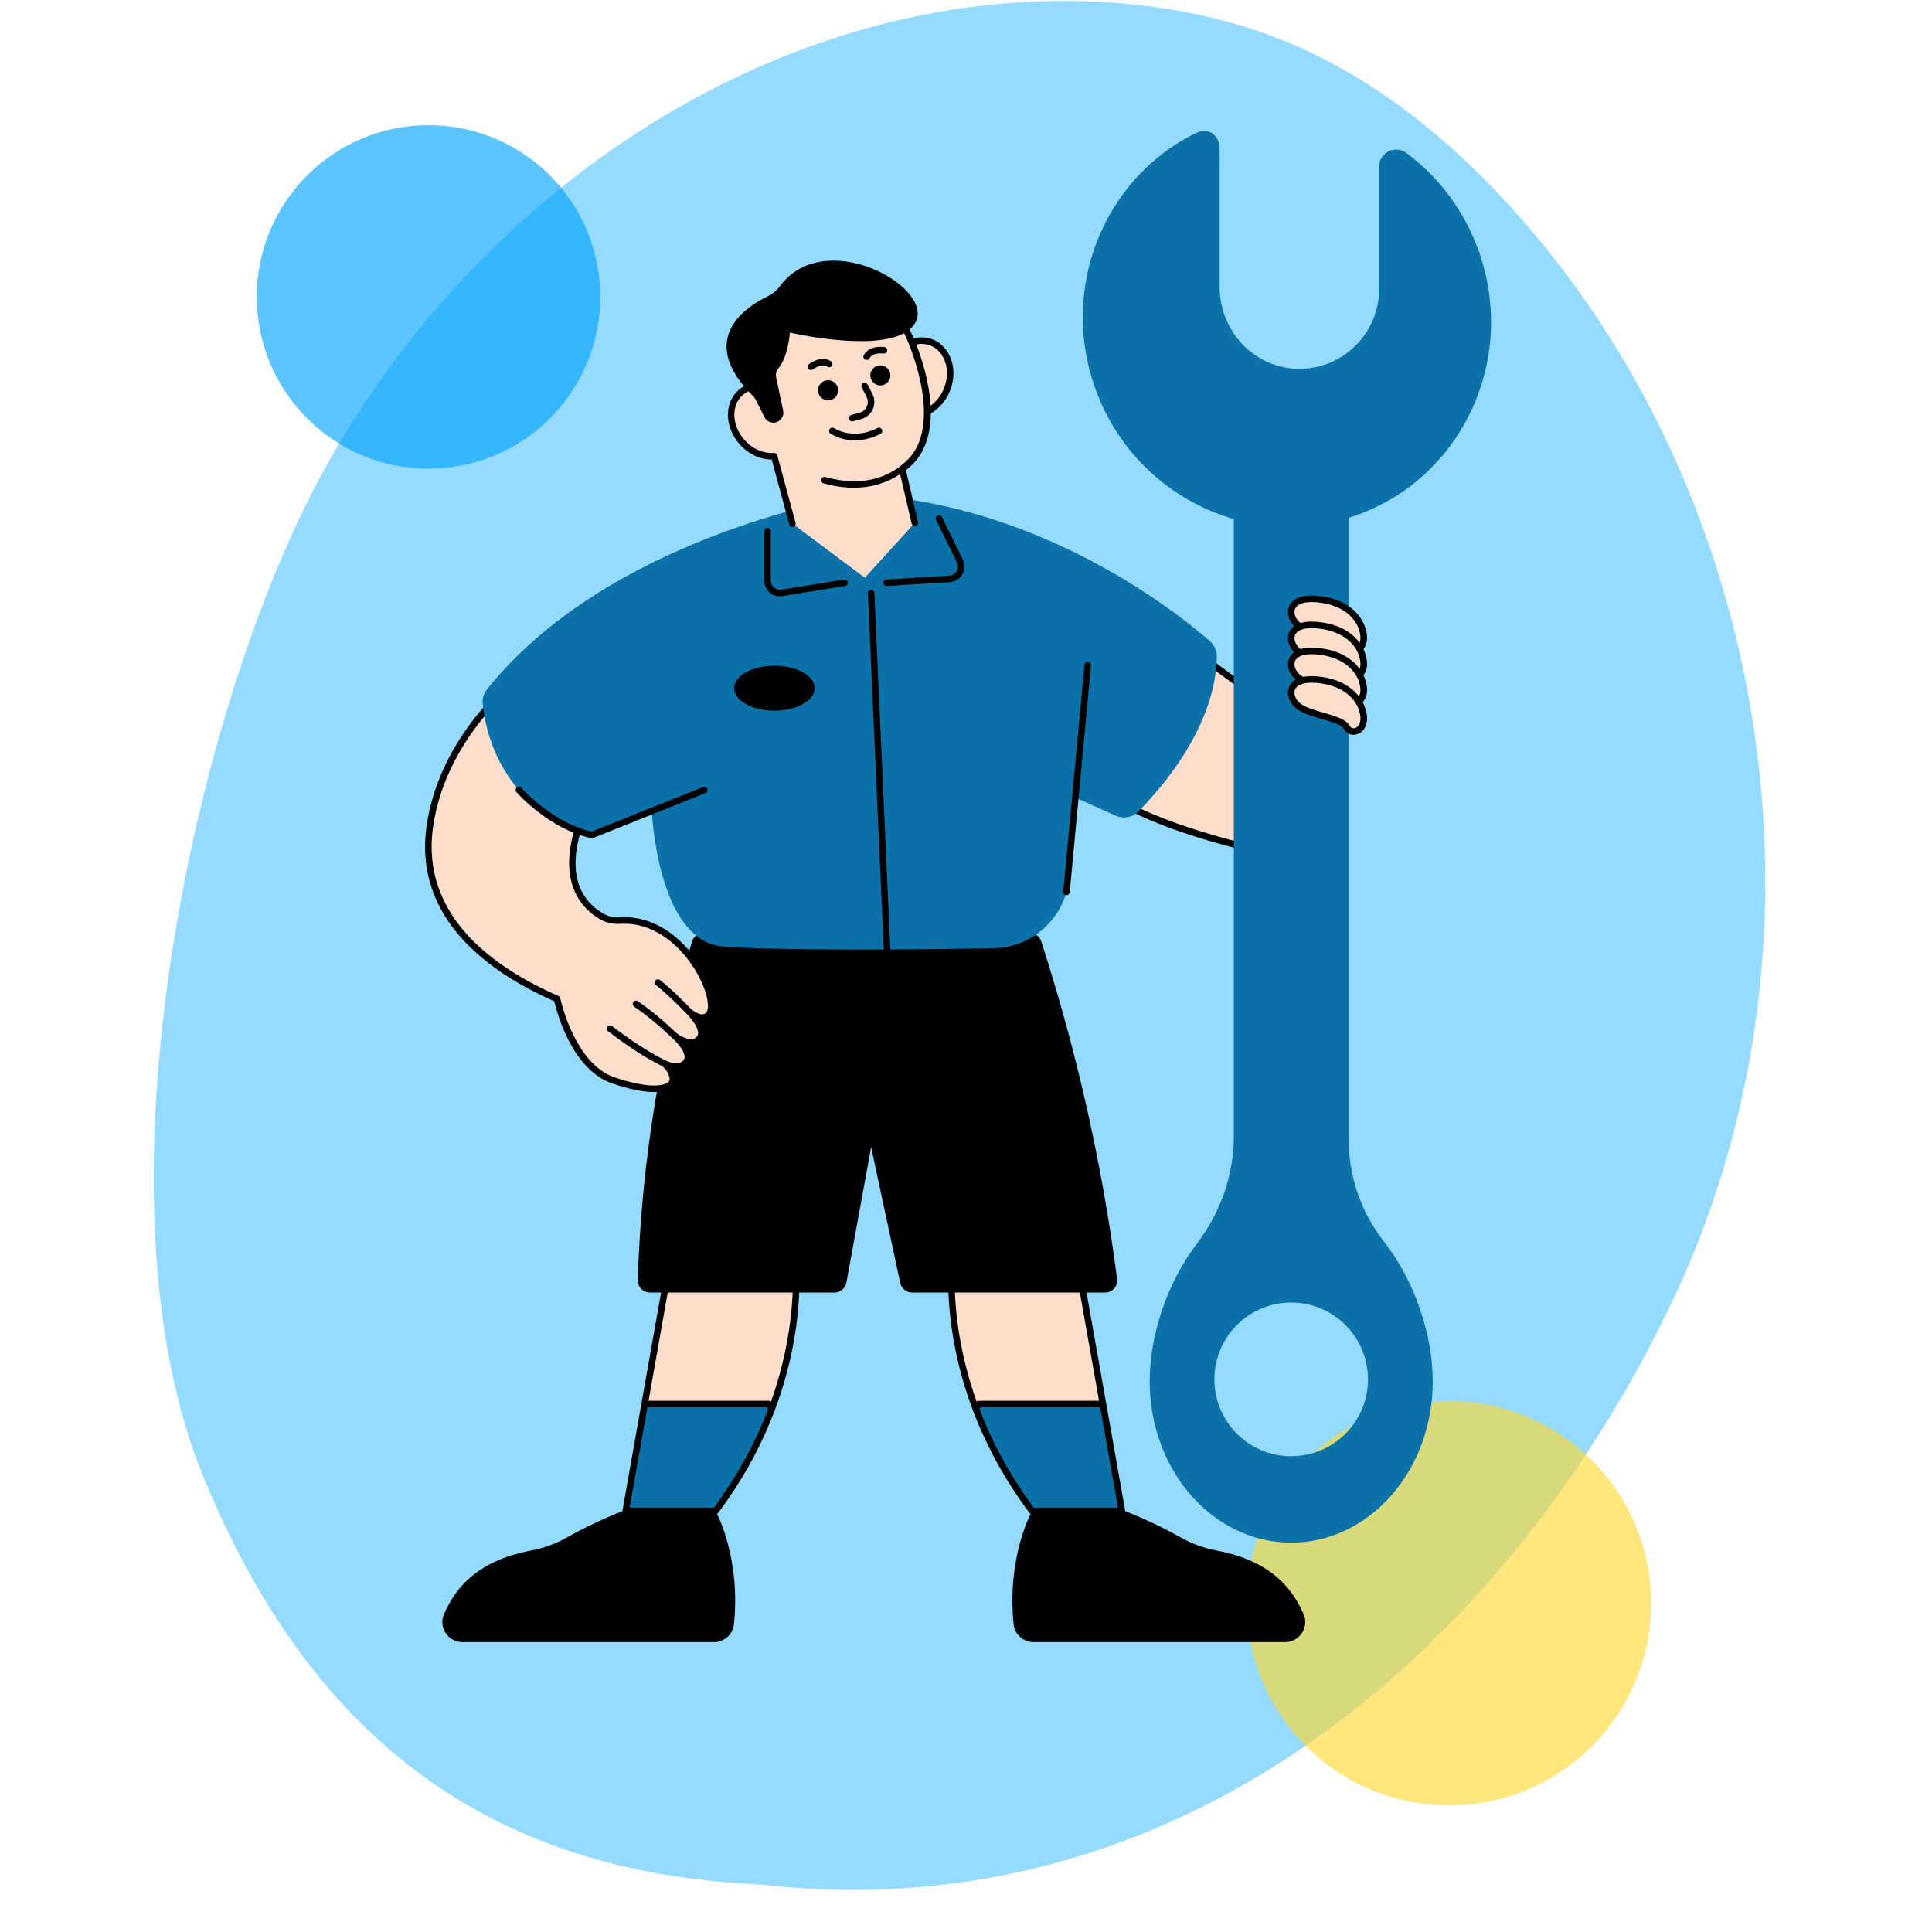 <svg xmlns="http://www.w3.org/2000/svg" xmlns:xlink="http://www.w3.org/1999/xlink" width="1080" zoomAndPan="magnify" viewBox="0 0 810 810" height="1080" preserveAspectRatio="xMidYMid meet" version="1.0"><defs><filter x="0%" y="0%" width="100%" height="100%" id="id1"><feColorMatrix values="0 0 0 0 1 0 0 0 0 1 0 0 0 0 1 0 0 0 1 0" color-interpolation-filters="sRGB"/></filter><clipPath id="id2"><path d="M 64 0 L 741 0 L 741 793 L 64 793 Z M 64 0 " clip-rule="nonzero"/></clipPath><clipPath id="id3"><path d="M 643.102 97.914 C 614.199 63.613 578.988 33.219 536.883 16.527 C 506.902 4.652 474.262 0 441.957 0.414 C 305.59 2.41 181.598 97.5 124.793 218.832 C 74.965 325.469 40.5 509.586 85.016 618.461 C 129.445 727.34 203.941 785.059 318.297 790.039 C 498.348 810.887 634.797 686.812 702.148 543.387 C 769.5 399.961 745.582 219.828 643.102 97.914 " clip-rule="nonzero"/></clipPath><mask id="id4"><g filter="url(#id1)"><rect x="-81" width="972" fill="#000000" y="-81" height="972" fill-opacity="0.639"/></g></mask><clipPath id="id5"><path d="M 0.664 0.484 L 144.664 0.484 L 144.664 144.484 L 0.664 144.484 Z M 0.664 0.484 " clip-rule="nonzero"/></clipPath><clipPath id="id6"><rect x="0" width="145" y="0" height="145"/></clipPath><mask id="id7"><g filter="url(#id1)"><rect x="-81" width="972" fill="#000000" y="-81" height="972" fill-opacity="0.639"/></g></mask><clipPath id="id8"><path d="M 0.742 0.414 L 170.242 0.414 L 170.242 169.914 L 0.742 169.914 Z M 0.742 0.414 " clip-rule="nonzero"/></clipPath><clipPath id="id9"><rect x="0" width="171" y="0" height="170"/></clipPath></defs><g clip-path="url(#id2)"><g clip-path="url(#id3)"><path fill="#94dbff" d="M 40.5 0 L 769.668 0 L 769.668 810.555 L 40.5 810.555 Z M 40.5 0 " fill-opacity="1" fill-rule="nonzero"/></g></g><g mask="url(#id4)"><g transform="matrix(1, 0, 0, 1, 107, 52)"><g clip-path="url(#id6)"><g clip-path="url(#id5)"><path fill="#00a3ff" d="M 72.664 0.484 C 32.898 0.484 0.664 32.719 0.664 72.484 C 0.664 112.246 32.898 144.484 72.664 144.484 C 112.426 144.484 144.664 112.246 144.664 72.484 C 144.664 32.719 112.426 0.484 72.664 0.484 " fill-opacity="1" fill-rule="nonzero"/></g></g></g></g><g mask="url(#id7)"><g transform="matrix(1, 0, 0, 1, 522, 587)"><g clip-path="url(#id9)"><g clip-path="url(#id8)"><path fill="#ffd833" d="M 85.492 0.414 C 38.688 0.414 0.742 38.359 0.742 85.164 C 0.742 131.973 38.688 169.914 85.492 169.914 C 132.301 169.914 170.242 131.973 170.242 85.164 C 170.242 38.359 132.301 0.414 85.492 0.414 " fill-opacity="1" fill-rule="nonzero"/></g></g></g></g><path fill="#fddecc" d="M 270.281 588.656 L 281.879 523.156 L 333.492 529.785 C 333.492 529.785 336.555 556.137 323.617 590.543 C 318.578 603.977 311.078 618.645 300.016 633.434 L 262.348 633.434 Z M 462.402 588.656 L 450.805 523.156 L 399.191 529.785 C 399.191 529.785 396.133 556.137 409.066 590.543 C 414.105 603.977 421.605 618.645 432.668 633.434 L 470.336 633.434 Z M 463.016 331.793 C 485.336 348.66 536.254 358.309 536.254 358.309 L 537.648 300.148 L 501.617 273.633 Z M 463.016 331.793 " fill-opacity="1" fill-rule="nonzero"/><path fill="#0a72a8" d="M 470.336 633.434 L 432.668 633.434 C 421.605 618.645 414.105 603.977 409.066 590.543 L 410.391 588.656 L 462.402 588.656 Z M 262.348 633.434 L 300.016 633.434 C 311.078 618.645 318.578 603.977 323.617 590.543 L 322.293 588.656 L 270.281 588.656 Z M 262.348 633.434 " fill-opacity="1" fill-rule="nonzero"/><path fill="#000000" d="M 450.641 521.801 L 399.027 528.43 C 398.398 528.512 397.922 529.004 397.84 529.633 C 397.812 529.906 394.887 556.711 407.797 591.031 C 413.504 606.246 421.508 620.789 431.59 634.266 C 431.848 634.609 432.258 634.812 432.68 634.812 L 470.352 634.812 C 470.762 634.812 471.145 634.637 471.402 634.32 C 471.664 634.008 471.773 633.598 471.703 633.203 L 452.172 522.922 C 452.035 522.199 451.367 521.719 450.641 521.801 Z M 400.461 531 L 449.688 524.672 L 460.777 587.289 L 410.391 587.289 C 410.051 587.289 409.707 587.426 409.461 587.656 C 399.176 558.938 400.094 536.086 400.461 531 Z M 433.363 632.066 C 432.164 630.441 430.988 628.801 429.84 627.145 C 429.418 626.543 429.035 625.93 428.625 625.312 C 427.914 624.262 427.191 623.195 426.508 622.129 C 426.043 621.406 425.605 620.68 425.156 619.957 C 424.555 618.984 423.941 618.016 423.352 617.031 C 422.887 616.238 422.438 615.445 421.988 614.652 C 421.453 613.723 420.906 612.793 420.391 611.852 C 419.938 611.016 419.5 610.168 419.062 609.336 C 418.586 608.418 418.094 607.52 417.629 606.602 C 417.191 605.742 416.781 604.852 416.359 603.992 C 415.922 603.09 415.473 602.188 415.062 601.285 C 414.652 600.395 414.27 599.496 413.875 598.594 C 413.477 597.691 413.066 596.789 412.684 595.887 C 412.305 594.969 411.949 594.039 411.578 593.125 C 411.266 592.332 410.938 591.539 410.637 590.734 L 411.129 590.035 L 461.281 590.035 L 468.727 632.082 L 433.363 632.082 Z M 538.453 299.055 L 502.422 272.539 C 502.121 272.32 501.754 272.223 501.371 272.293 C 501 272.359 500.672 272.566 500.469 272.879 L 461.883 331.039 C 461.488 331.641 461.625 332.449 462.199 332.887 C 484.516 349.754 533.906 359.266 535.996 359.664 C 536.078 359.676 536.156 359.691 536.254 359.691 C 536.566 359.691 536.867 359.582 537.113 359.391 C 537.43 359.145 537.605 358.762 537.621 358.363 L 539.012 300.203 C 539.027 299.738 538.809 299.316 538.453 299.055 Z M 534.93 356.656 C 526.336 354.891 484.926 345.844 464.875 331.465 L 501.957 275.574 L 536.266 300.82 Z M 333.656 528.43 L 282.043 521.801 C 281.316 521.719 280.648 522.199 280.527 522.922 L 260.992 633.203 C 260.926 633.598 261.035 634.008 261.293 634.32 C 261.555 634.637 261.938 634.812 262.348 634.812 L 300.016 634.812 C 300.441 634.812 300.848 634.609 301.109 634.266 C 303.621 630.906 306.012 627.461 308.281 623.977 C 315.055 613.492 320.629 602.461 324.902 591.047 C 337.809 556.727 334.887 529.922 334.859 529.648 C 334.777 529.004 334.285 528.512 333.656 528.43 Z M 263.973 632.066 L 271.43 590.023 L 321.582 590.023 L 322.074 590.719 C 321.746 591.566 321.406 592.398 321.078 593.246 C 320.723 594.121 320.395 594.996 320.027 595.871 C 319.629 596.816 319.207 597.746 318.797 598.676 C 318.414 599.535 318.047 600.41 317.648 601.27 C 317.211 602.215 316.762 603.129 316.297 604.074 C 315.887 604.922 315.492 605.77 315.066 606.602 C 314.59 607.547 314.086 608.473 313.594 609.402 C 313.156 610.223 312.746 611.043 312.297 611.863 C 311.762 612.82 311.215 613.777 310.656 614.723 C 310.219 615.488 309.781 616.266 309.332 617.031 C 308.719 618.055 308.09 619.055 307.445 620.078 C 307.023 620.762 306.613 621.461 306.176 622.129 C 305.41 623.332 304.605 624.508 303.801 625.695 C 303.473 626.176 303.172 626.668 302.828 627.145 C 301.684 628.801 300.508 630.453 299.293 632.082 L 263.973 632.082 Z M 323.223 587.656 C 322.977 587.426 322.648 587.289 322.293 587.289 L 271.906 587.289 L 282.996 524.672 L 332.223 531 C 332.594 536.086 333.508 558.938 323.223 587.656 Z M 323.223 587.656 " fill-opacity="1" fill-rule="nonzero"/><path fill="#000000" d="M 471.5 633.434 C 481.895 637.574 489.965 641.719 495.211 644.684 C 499.746 647.238 504.66 649.043 509.77 650 C 534.355 654.605 542.426 667.508 546.512 676.695 C 548.969 682.23 544.816 688.465 538.766 688.465 L 433.352 688.465 C 429.074 688.465 425.414 685.25 424.977 681 C 422.082 653.309 432.164 634.527 432.164 634.527 Z M 261.184 633.434 C 250.793 637.574 242.719 641.719 237.473 644.684 C 232.941 647.238 228.023 649.043 222.914 650 C 198.328 654.605 190.258 667.508 186.172 676.695 C 183.715 682.23 187.867 688.465 193.918 688.465 L 299.332 688.465 C 303.609 688.465 307.27 685.25 307.707 681 C 310.602 653.309 300.523 634.527 300.523 634.527 Z M 294.988 391.129 C 292.75 391.129 290.758 392.59 290.129 394.75 C 284.488 413.816 279.227 435.332 275.172 459.062 C 270.309 487.492 268.098 513.629 267.398 536.645 C 267.316 539.516 269.613 541.895 272.48 541.895 L 349.855 541.895 C 352.301 541.895 354.406 540.145 354.855 537.727 L 365.223 480.934 L 377.434 537.875 C 377.938 540.211 380 541.895 382.391 541.895 L 463.316 541.895 C 466.391 541.895 468.738 539.188 468.344 536.141 C 465.215 512.07 460.68 485.906 454.195 458.133 C 448.852 435.305 442.828 414.105 436.52 394.629 C 435.836 392.535 433.883 391.129 431.699 391.129 Z M 294.988 391.129 " fill-opacity="1" fill-rule="nonzero"/><path fill="#fddecc" d="M 243.32 344.656 C 234.184 370.406 245.848 380.781 252.746 384.484 C 254.984 385.688 257.539 386.141 260.078 385.977 C 286.344 384.363 302.078 418.535 297.367 425.094 C 294.375 429.266 288.559 423.781 288.559 423.781 C 288.559 423.781 298.023 432.789 292.137 436.441 C 288.477 438.711 282.727 434.172 282.727 434.172 C 282.727 434.172 291.355 441.676 287.34 445.695 C 284.062 448.973 278.094 445.695 278.094 445.695 C 278.094 445.695 281.016 447.332 282.016 451.543 C 283.148 456.328 275.156 459.074 257.25 453.035 C 239.344 446.992 233.539 418.836 233.539 418.836 C 202.332 405.219 175.125 382.367 180.191 346.594 C 185.258 310.824 212.617 288.559 212.617 288.559 " fill-opacity="1" fill-rule="nonzero"/><path fill="#000000" d="M 298.488 425.887 C 297.598 427.133 296.371 427.871 294.949 428.008 C 294.539 428.047 294.129 428.035 293.707 427.98 C 294.785 429.785 295.605 431.82 295.414 433.707 C 295.25 435.32 294.363 436.672 292.871 437.59 C 291.383 438.504 289.691 438.57 288.078 438.23 C 289.008 439.691 289.719 441.32 289.785 442.906 C 289.84 444.34 289.336 445.641 288.324 446.637 C 286.59 448.371 284.336 448.66 282.344 448.426 C 282.754 449.219 283.121 450.137 283.367 451.203 C 283.777 452.926 283.297 454.523 282.016 455.699 C 280.445 457.133 277.809 457.844 274.312 457.844 C 269.789 457.844 263.836 456.656 256.844 454.293 C 239.797 448.535 233.43 424.316 232.379 419.766 C 204.777 407.598 173.387 385.031 178.852 346.363 C 183.918 310.484 211.496 287.684 211.77 287.449 C 212.355 286.973 213.215 287.066 213.695 287.656 C 214.172 288.242 214.078 289.105 213.504 289.582 C 213.23 289.801 186.488 311.957 181.555 346.758 C 176.285 384.035 207.219 405.836 234.102 417.551 C 234.512 417.727 234.797 418.098 234.895 418.52 C 234.949 418.793 240.766 445.98 257.703 451.707 C 270.965 456.191 278.082 455.562 280.156 453.676 C 280.703 453.172 280.879 452.598 280.691 451.832 C 279.871 448.398 277.645 446.992 277.438 446.871 C 276.605 446.473 267.66 442.152 254.918 432.324 C 254.316 431.859 254.207 431.012 254.672 430.41 C 255.133 429.812 255.996 429.703 256.582 430.164 C 269.449 440.074 278.586 444.395 278.668 444.438 C 278.684 444.438 278.695 444.449 278.711 444.465 C 278.723 444.477 278.738 444.465 278.75 444.477 C 278.805 444.504 283.859 447.223 286.371 444.711 C 286.848 444.23 287.055 443.699 287.027 443 C 286.93 440.227 283.23 436.426 281.809 435.184 C 281.797 435.168 281.797 435.156 281.781 435.156 C 281.77 435.141 281.754 435.141 281.742 435.129 C 281.66 435.059 274.051 427.582 265.883 422.02 C 265.254 421.598 265.105 420.75 265.527 420.121 C 265.953 419.492 266.801 419.328 267.426 419.766 C 275.566 425.312 282.902 432.449 283.598 433.117 C 285.031 434.227 289.102 436.688 291.398 435.266 C 292.176 434.773 292.586 434.199 292.668 433.418 C 292.914 431.094 290.414 427.789 288.668 425.859 C 288.652 425.848 288.652 425.848 288.641 425.848 C 288.625 425.832 288.324 425.52 287.82 424.984 C 287.738 424.902 287.668 424.836 287.602 424.766 C 287.586 424.754 287.574 424.727 287.559 424.711 C 285.32 422.375 279.898 416.867 274.992 413.012 C 274.406 412.547 274.297 411.688 274.762 411.098 C 275.227 410.512 276.086 410.402 276.676 410.867 C 281.824 414.91 287.355 420.559 289.594 422.895 C 290.496 423.715 292.859 425.465 294.648 425.273 C 295.289 425.203 295.797 424.902 296.234 424.289 C 297.625 422.348 296.59 415.867 292.465 408.391 C 286.508 397.621 274.883 386.414 260.133 387.328 C 257.211 387.508 254.426 386.934 252.074 385.676 C 245.82 382.312 232.312 371.539 242.008 344.191 C 242.254 343.48 243.031 343.109 243.758 343.355 C 244.469 343.602 244.836 344.395 244.59 345.105 C 235.918 369.547 246.379 379.508 253.387 383.27 C 255.285 384.293 257.578 384.758 259.984 384.609 C 276.031 383.609 288.516 395.57 294.867 407.078 C 298.582 413.777 301.137 422.195 298.488 425.887 Z M 298.488 425.887 " fill-opacity="1" fill-rule="nonzero"/><path fill="#0a72a8" d="M 510.168 275.121 C 509.785 304.469 486.824 330.602 477.168 340.309 C 474.723 342.77 471.035 343.438 467.879 342.031 L 450.805 334.348 L 448.199 367.809 C 446.898 384.336 433.297 397.195 416.727 397.523 C 384.793 398.168 325.613 398.617 303.145 396.812 C 275.621 394.602 273.301 340.281 273.301 340.281 L 250.887 349 C 249.07 349.711 247.047 349.738 245.191 349.125 C 209.324 337.246 203.34 305.438 202.359 294.98 C 202.152 292.879 202.77 290.773 204.094 289.117 C 253.797 226.816 349.762 209.227 360.293 207.461 C 360.906 207.352 361.535 207.324 362.164 207.367 C 438.051 211.973 494.539 257.652 507.34 268.875 C 509.156 270.461 510.207 272.73 510.168 275.121 Z M 510.168 275.121 " fill-opacity="1" fill-rule="nonzero"/><path fill="#fddecc" d="M 397.086 163.188 C 395.395 167.508 392.336 170.773 388.809 172.512 C 388.906 181.793 386.434 190.922 378.281 196.5 L 383.551 219.188 L 362.586 242.223 L 332.25 219.531 L 324.59 191.238 C 319.945 191.594 314.836 189.527 311.094 185.305 C 305.273 178.742 305 169.488 310.48 164.625 C 312.227 163.066 314.359 162.164 316.641 161.848 L 314.633 154.453 C 314.633 154.453 313.758 132.297 332.934 126.008 C 352.109 119.723 371.301 119.379 381.051 140.664 C 381.051 140.664 381.543 141.715 382.281 143.52 C 384.973 142.574 387.84 142.523 390.516 143.559 C 397.332 146.238 400.27 155.027 397.086 163.188 Z M 397.086 163.188 " fill-opacity="1" fill-rule="nonzero"/><path fill="#000000" d="M 382.215 219.504 C 382.391 220.242 383.113 220.691 383.852 220.527 C 384.59 220.363 385.039 219.625 384.875 218.887 L 379.809 197.102 C 380.207 196.801 380.586 196.5 380.969 196.184 C 381.023 196.145 381.078 196.09 381.133 196.047 C 381.625 195.625 382.105 195.172 382.555 194.723 C 382.73 194.543 382.895 194.367 383.074 194.188 C 383.414 193.832 383.73 193.465 384.043 193.082 C 384.344 192.727 384.617 192.344 384.891 191.977 C 385.039 191.77 385.191 191.551 385.34 191.332 C 385.586 190.965 385.832 190.582 386.066 190.211 C 386.078 190.184 386.094 190.172 386.105 190.145 C 389.082 185.152 390.219 179.277 390.246 173.305 C 393.824 171.266 396.746 167.824 398.359 163.695 C 401.812 154.836 398.52 145.242 391.023 142.305 C 388.523 141.32 385.805 141.184 383.086 141.867 C 382.746 141.059 382.5 140.5 382.363 140.238 C 382.324 140.156 382.297 140.102 382.297 140.102 C 382.297 140.102 382.297 140.102 382.297 140.09 C 381.98 139.418 381.668 138.762 381.34 138.133 C 382.473 137.176 383.402 136.055 384.016 134.742 C 391.023 119.887 345.457 94.734 326.855 120.145 C 325.516 121.965 323.688 123.371 321.652 124.355 C 313.359 128.359 294.145 140.621 311.953 161.957 C 311.094 162.422 310.289 162.969 309.562 163.613 C 303.527 168.969 303.758 179.098 310.055 186.219 C 313.676 190.309 318.648 192.66 323.535 192.66 L 330.91 219.914 C 331.074 220.527 331.621 220.926 332.223 220.926 C 332.348 220.926 332.457 220.91 332.578 220.871 C 333.301 220.68 333.738 219.926 333.535 219.188 L 325.871 190.895 C 325.695 190.266 325.105 189.844 324.453 189.883 C 320.039 190.211 315.41 188.176 312.078 184.402 C 306.777 178.414 306.449 170.008 311.352 165.648 C 312.078 165.008 312.91 164.473 313.797 164.062 C 314.441 164.762 315.121 165.473 315.848 166.184 C 316.16 166.496 316.434 166.852 316.641 167.25 C 317.363 168.668 319.219 172.348 320.531 174.93 C 321.352 176.555 323.141 177.457 324.941 177.156 C 327.293 176.762 328.836 174.492 328.344 172.168 L 325.379 158.172 C 325.105 156.902 325.406 155.562 326.242 154.578 C 327.824 152.703 330.352 148.398 331.156 139.445 C 331.156 139.445 365.031 147.348 379.004 139.691 C 379.262 140.211 379.551 140.703 379.797 141.25 C 379.961 141.605 394.684 173.535 382.637 190.32 C 381.871 191.32 380.629 192.781 378.852 194.324 C 378.402 194.695 377.953 195.051 377.473 195.391 C 377.352 195.473 377.242 195.598 377.145 195.707 C 371.301 200.082 361.246 204.25 346.004 200 C 345.281 199.793 344.531 200.219 344.324 200.957 C 344.121 201.68 344.543 202.43 345.281 202.637 C 349.938 203.934 354.172 204.48 357.984 204.48 C 366.453 204.48 372.855 201.789 377.379 198.77 Z M 384.141 144.434 C 386.176 143.996 388.184 144.121 390.027 144.844 C 396.133 147.238 398.727 155.234 395.816 162.695 C 394.629 165.73 392.621 168.328 390.164 170.09 C 389.59 159.895 386.285 149.945 384.141 144.434 Z M 351.223 162.465 C 351.863 164.707 350.566 167.031 348.328 167.672 C 346.086 168.312 343.766 167.016 343.121 164.773 C 342.48 162.531 343.777 160.207 346.02 159.566 C 348.258 158.938 350.594 160.234 351.223 162.465 Z M 373.145 156.23 C 373.785 158.473 372.488 160.797 370.25 161.438 C 368.008 162.082 365.688 160.781 365.043 158.543 C 364.402 156.301 365.699 153.977 367.941 153.332 C 370.18 152.691 372.504 154.004 373.145 156.23 Z M 363.445 170.418 C 364.008 169.133 363.965 167.672 363.324 166.43 L 361.301 162.504 C 360.961 161.836 361.219 161.016 361.891 160.66 C 362.559 160.316 363.379 160.578 363.734 161.246 L 365.754 165.172 C 366.777 167.152 366.848 169.477 365.945 171.512 C 365.043 173.551 363.297 175.066 361.137 175.668 L 357.641 176.625 C 357.52 176.652 357.395 176.68 357.285 176.68 C 356.684 176.68 356.141 176.285 355.977 175.668 C 355.77 174.945 356.207 174.191 356.93 173.988 L 360.43 173.031 C 361.781 172.66 362.871 171.703 363.445 170.418 Z M 349.664 179.496 C 358.598 184.719 367.723 179.551 367.816 179.496 C 368.473 179.113 369.305 179.344 369.688 179.988 C 370.07 180.645 369.852 181.477 369.195 181.859 C 368.91 182.023 364.402 184.609 358.395 184.609 C 355.293 184.609 351.797 183.926 348.285 181.859 C 347.629 181.477 347.41 180.645 347.793 179.988 C 348.176 179.332 349.023 179.113 349.664 179.496 Z M 371.957 147.074 C 371.848 147.824 371.148 148.332 370.398 148.223 C 370.316 148.207 365.852 147.594 364.594 150.164 C 364.363 150.641 363.871 150.93 363.363 150.93 C 363.16 150.93 362.953 150.887 362.762 150.793 C 362.082 150.465 361.809 149.645 362.137 148.961 C 364.281 144.586 370.551 145.473 370.809 145.516 C 371.559 145.625 372.066 146.32 371.957 147.074 Z M 348.41 151.488 C 349.023 151.926 349.172 152.773 348.75 153.387 C 348.312 154.004 347.465 154.152 346.852 153.73 C 344.488 152.09 340.867 154.824 340.828 154.852 C 340.582 155.043 340.281 155.137 339.996 155.137 C 339.586 155.137 339.176 154.961 338.914 154.605 C 338.465 154.004 338.574 153.156 339.16 152.691 C 339.379 152.512 344.422 148.699 348.41 151.488 Z M 403.656 234.566 C 404.641 236.547 404.559 238.871 403.453 240.801 C 402.348 242.715 400.367 243.945 398.152 244.066 L 371.82 245.68 C 371.793 245.68 371.766 245.68 371.738 245.68 C 371.027 245.68 370.426 245.117 370.371 244.395 C 370.332 243.645 370.902 242.988 371.656 242.945 L 397.988 241.332 C 399.301 241.25 400.434 240.555 401.09 239.418 C 401.746 238.285 401.801 236.957 401.211 235.77 L 392.484 218.043 C 392.156 217.359 392.43 216.551 393.113 216.211 C 393.797 215.867 394.602 216.156 394.941 216.84 Z M 355.43 244.094 C 355.551 244.832 355.047 245.543 354.297 245.664 L 328.059 249.918 C 327.703 249.973 327.348 250 327.004 250 C 325.449 250 323.945 249.453 322.742 248.426 C 321.27 247.168 320.422 245.336 320.422 243.398 L 320.422 222.676 C 320.422 221.922 321.035 221.309 321.789 221.309 C 322.539 221.309 323.152 221.922 323.152 222.676 L 323.152 243.398 C 323.152 244.531 323.645 245.598 324.508 246.336 C 325.367 247.074 326.5 247.387 327.621 247.211 L 353.859 242.961 C 354.609 242.852 355.305 243.355 355.43 244.094 Z M 366.574 248.578 L 373.281 398.086 C 373.309 398.836 372.734 399.48 371.984 399.508 C 371.957 399.508 371.941 399.508 371.914 399.508 C 371.191 399.508 370.59 398.934 370.551 398.195 L 363.844 248.688 C 363.816 247.934 364.391 247.293 365.141 247.266 C 365.891 247.25 366.535 247.824 366.574 248.578 Z M 457.402 278.988 L 448.484 374.055 C 448.414 374.766 447.828 375.301 447.117 375.301 C 447.078 375.301 447.035 375.301 446.996 375.301 C 446.246 375.23 445.699 374.562 445.766 373.809 L 454.684 278.742 C 454.754 277.992 455.41 277.434 456.176 277.516 C 456.926 277.582 457.473 278.238 457.402 278.988 Z M 296.547 330.711 C 296.832 331.41 296.492 332.203 295.781 332.488 L 248.703 351.324 C 248.539 351.395 248.359 351.422 248.195 351.422 C 248.102 351.422 248.004 351.406 247.91 351.395 C 230.469 347.73 217.082 332.75 216.523 332.121 C 216.016 331.559 216.07 330.684 216.645 330.191 C 217.219 329.688 218.078 329.742 218.57 330.316 C 218.707 330.465 231.711 345.023 248.074 348.645 L 294.758 329.961 C 295.469 329.672 296.262 330 296.547 330.711 Z M 341.578 288.531 C 341.578 293.738 334.012 297.961 324.684 297.961 C 315.355 297.961 307.789 293.738 307.789 288.531 C 307.789 283.324 315.355 279.098 324.684 279.098 C 334.012 279.098 341.578 283.324 341.578 288.531 Z M 341.578 288.531 " fill-opacity="1" fill-rule="nonzero"/><path fill="#0a72a8" d="M 565.402 477.254 L 565.402 217.098 C 566.465 216.77 567.547 216.43 568.609 216.047 C 613.055 200.273 636.07 150.75 620.02 105.426 C 613.941 88.285 603.152 74.207 589.672 64.16 C 584.934 60.617 578.199 63.926 578.199 69.844 L 578.199 121.172 C 578.199 138.816 564.539 153.277 547.234 154.535 C 527.527 155.973 511.34 140.008 511.34 120.227 L 511.34 62.75 C 511.34 56.258 506.52 53.168 500.715 56.082 C 462.742 75.188 444.223 120.664 459.07 162.547 C 468.93 190.391 491.234 210.141 517.281 217.605 L 517.281 476.203 C 517.281 492.535 511.766 508.336 501.863 521.309 C 489.68 537.273 482.016 559.172 482.016 579.211 C 482.016 616.512 508.582 646.762 541.348 646.762 C 574.113 646.762 600.68 616.512 600.68 579.211 C 600.68 558.816 592.73 536.508 580.18 520.477 C 570.523 508.16 565.402 492.906 565.402 477.254 Z M 541.336 610.523 C 523.551 610.523 509.141 596.105 509.141 578.309 C 509.141 560.512 523.551 546.09 541.336 546.09 C 559.117 546.09 573.527 560.512 573.527 578.309 C 573.527 596.09 559.117 610.523 541.336 610.523 Z M 541.336 610.523 " fill-opacity="1" fill-rule="nonzero"/><path fill="#fddecc" d="M 564.621 271.129 C 562.465 267.168 550.594 266.305 545.008 262.695 C 539.41 259.074 538.727 249.262 553.793 251.324 C 568.855 253.387 571.18 263.898 571.18 263.898 C 573.828 272.25 566.766 275.094 564.621 271.129 Z M 564.621 271.129 " fill-opacity="1" fill-rule="nonzero"/><path fill="#000000" d="M 567.465 274.273 C 565.812 274.273 564.281 273.387 563.422 271.785 C 562.477 270.051 558.082 268.781 554.199 267.66 C 550.594 266.621 546.879 265.539 544.27 263.844 C 540.871 261.645 539.191 257.613 540.363 254.453 C 541.199 252.199 544.082 248.617 553.984 249.984 C 569.336 252.09 572.242 262.504 572.504 263.543 C 574.238 269.039 572.215 272.688 569.445 273.863 C 568.773 274.137 568.105 274.273 567.465 274.273 Z M 550.008 252.418 C 546.195 252.418 543.629 253.457 542.918 255.398 C 542.195 257.352 543.438 260.059 545.746 261.547 C 548.016 263.012 551.551 264.035 554.953 265.035 C 559.992 266.496 564.336 267.754 565.824 270.488 C 566.453 271.648 567.586 271.676 568.352 271.348 C 569.992 270.652 571.098 268.207 569.867 264.324 C 569.855 264.281 569.84 264.242 569.84 264.215 C 569.746 263.816 567.449 254.59 553.602 252.691 C 552.301 252.5 551.102 252.418 550.008 252.418 Z M 550.008 252.418 " fill-opacity="1" fill-rule="nonzero"/><path fill="#fddecc" d="M 564.621 282.066 C 562.465 278.102 550.594 277.242 545.008 273.633 C 539.422 270.023 538.727 260.195 553.793 262.258 C 568.855 264.324 571.18 274.836 571.18 274.836 C 573.828 283.188 566.766 286.031 564.621 282.066 Z M 564.621 282.066 " fill-opacity="1" fill-rule="nonzero"/><path fill="#000000" d="M 567.465 285.195 C 565.812 285.195 564.281 284.309 563.422 282.707 C 562.477 280.973 558.082 279.699 554.199 278.578 C 550.594 277.543 546.879 276.461 544.27 274.766 C 540.871 272.566 539.191 268.535 540.363 265.375 C 541.199 263.121 544.082 259.555 553.984 260.906 C 569.336 263.012 572.242 273.426 572.504 274.465 C 574.238 279.961 572.215 283.609 569.445 284.785 C 568.773 285.074 568.105 285.195 567.465 285.195 Z M 550.008 263.34 C 546.195 263.34 543.629 264.379 542.918 266.32 C 542.195 268.273 543.438 270.98 545.746 272.469 C 548.016 273.934 551.551 274.957 554.953 275.957 C 559.992 277.418 564.336 278.676 565.824 281.41 C 566.453 282.57 567.586 282.598 568.352 282.27 C 569.992 281.574 571.098 279.125 569.867 275.246 C 569.855 275.203 569.84 275.164 569.84 275.137 C 569.746 274.738 567.449 265.512 553.602 263.613 C 552.301 263.434 551.102 263.34 550.008 263.34 Z M 550.008 263.34 " fill-opacity="1" fill-rule="nonzero"/><path fill="#fddecc" d="M 564.621 292.988 C 562.465 289.023 550.594 288.16 545.008 284.555 C 539.422 280.945 538.727 271.117 553.793 273.18 C 568.855 275.246 571.18 285.758 571.18 285.758 C 573.828 294.109 566.766 296.949 564.621 292.988 Z M 564.621 292.988 " fill-opacity="1" fill-rule="nonzero"/><path fill="#000000" d="M 567.465 296.129 C 565.812 296.129 564.281 295.242 563.422 293.645 C 562.477 291.906 558.082 290.637 554.199 289.516 C 550.594 288.477 546.879 287.395 544.27 285.703 C 540.871 283.5 539.191 279.469 540.363 276.312 C 541.199 274.055 544.066 270.473 553.984 271.84 C 569.336 273.945 572.242 284.363 572.504 285.402 C 574.238 290.895 572.215 294.547 569.445 295.719 C 568.773 295.992 568.105 296.129 567.465 296.129 Z M 550.008 274.273 C 546.195 274.273 543.629 275.312 542.906 277.254 C 542.18 279.207 543.426 281.914 545.734 283.406 C 548 284.867 551.539 285.895 554.938 286.891 C 559.98 288.352 564.32 289.609 565.812 292.344 C 566.438 293.508 567.574 293.535 568.336 293.207 C 569.977 292.508 571.082 290.062 569.855 286.18 C 569.84 286.141 569.828 286.098 569.828 286.07 C 569.73 285.676 567.438 276.449 553.586 274.547 C 552.301 274.355 551.102 274.273 550.008 274.273 Z M 550.008 274.273 " fill-opacity="1" fill-rule="nonzero"/><path fill="#fddecc" d="M 564.621 304.918 C 562.465 300.957 550.594 300.094 545.008 296.484 C 539.422 292.879 538.727 283.051 553.793 285.113 C 568.855 287.176 571.18 297.688 571.18 297.688 C 573.828 306.039 566.766 308.883 564.621 304.918 Z M 564.621 304.918 " fill-opacity="1" fill-rule="nonzero"/><path fill="#000000" d="M 567.465 308.062 C 565.812 308.062 564.281 307.176 563.422 305.574 C 562.477 303.84 558.082 302.57 554.199 301.449 C 550.594 300.41 546.867 299.328 544.27 297.633 C 540.871 295.434 539.191 291.402 540.363 288.242 C 541.199 285.988 544.066 282.406 553.984 283.773 C 569.336 285.879 572.242 296.293 572.504 297.332 C 574.238 302.828 572.215 306.477 569.445 307.652 C 568.773 307.926 568.105 308.062 567.465 308.062 Z M 550.008 286.207 C 546.195 286.207 543.629 287.246 542.906 289.188 C 542.18 291.141 543.426 293.848 545.734 295.336 C 548 296.801 551.539 297.824 554.953 298.824 C 559.98 300.285 564.336 301.543 565.824 304.277 C 566.453 305.438 567.586 305.48 568.352 305.137 C 569.992 304.441 571.098 301.996 569.867 298.113 C 569.855 298.07 569.84 298.031 569.84 298.004 C 569.746 297.605 567.449 288.379 553.602 286.48 C 552.301 286.305 551.102 286.207 550.008 286.207 Z M 550.008 286.207 " fill-opacity="1" fill-rule="nonzero"/></svg>